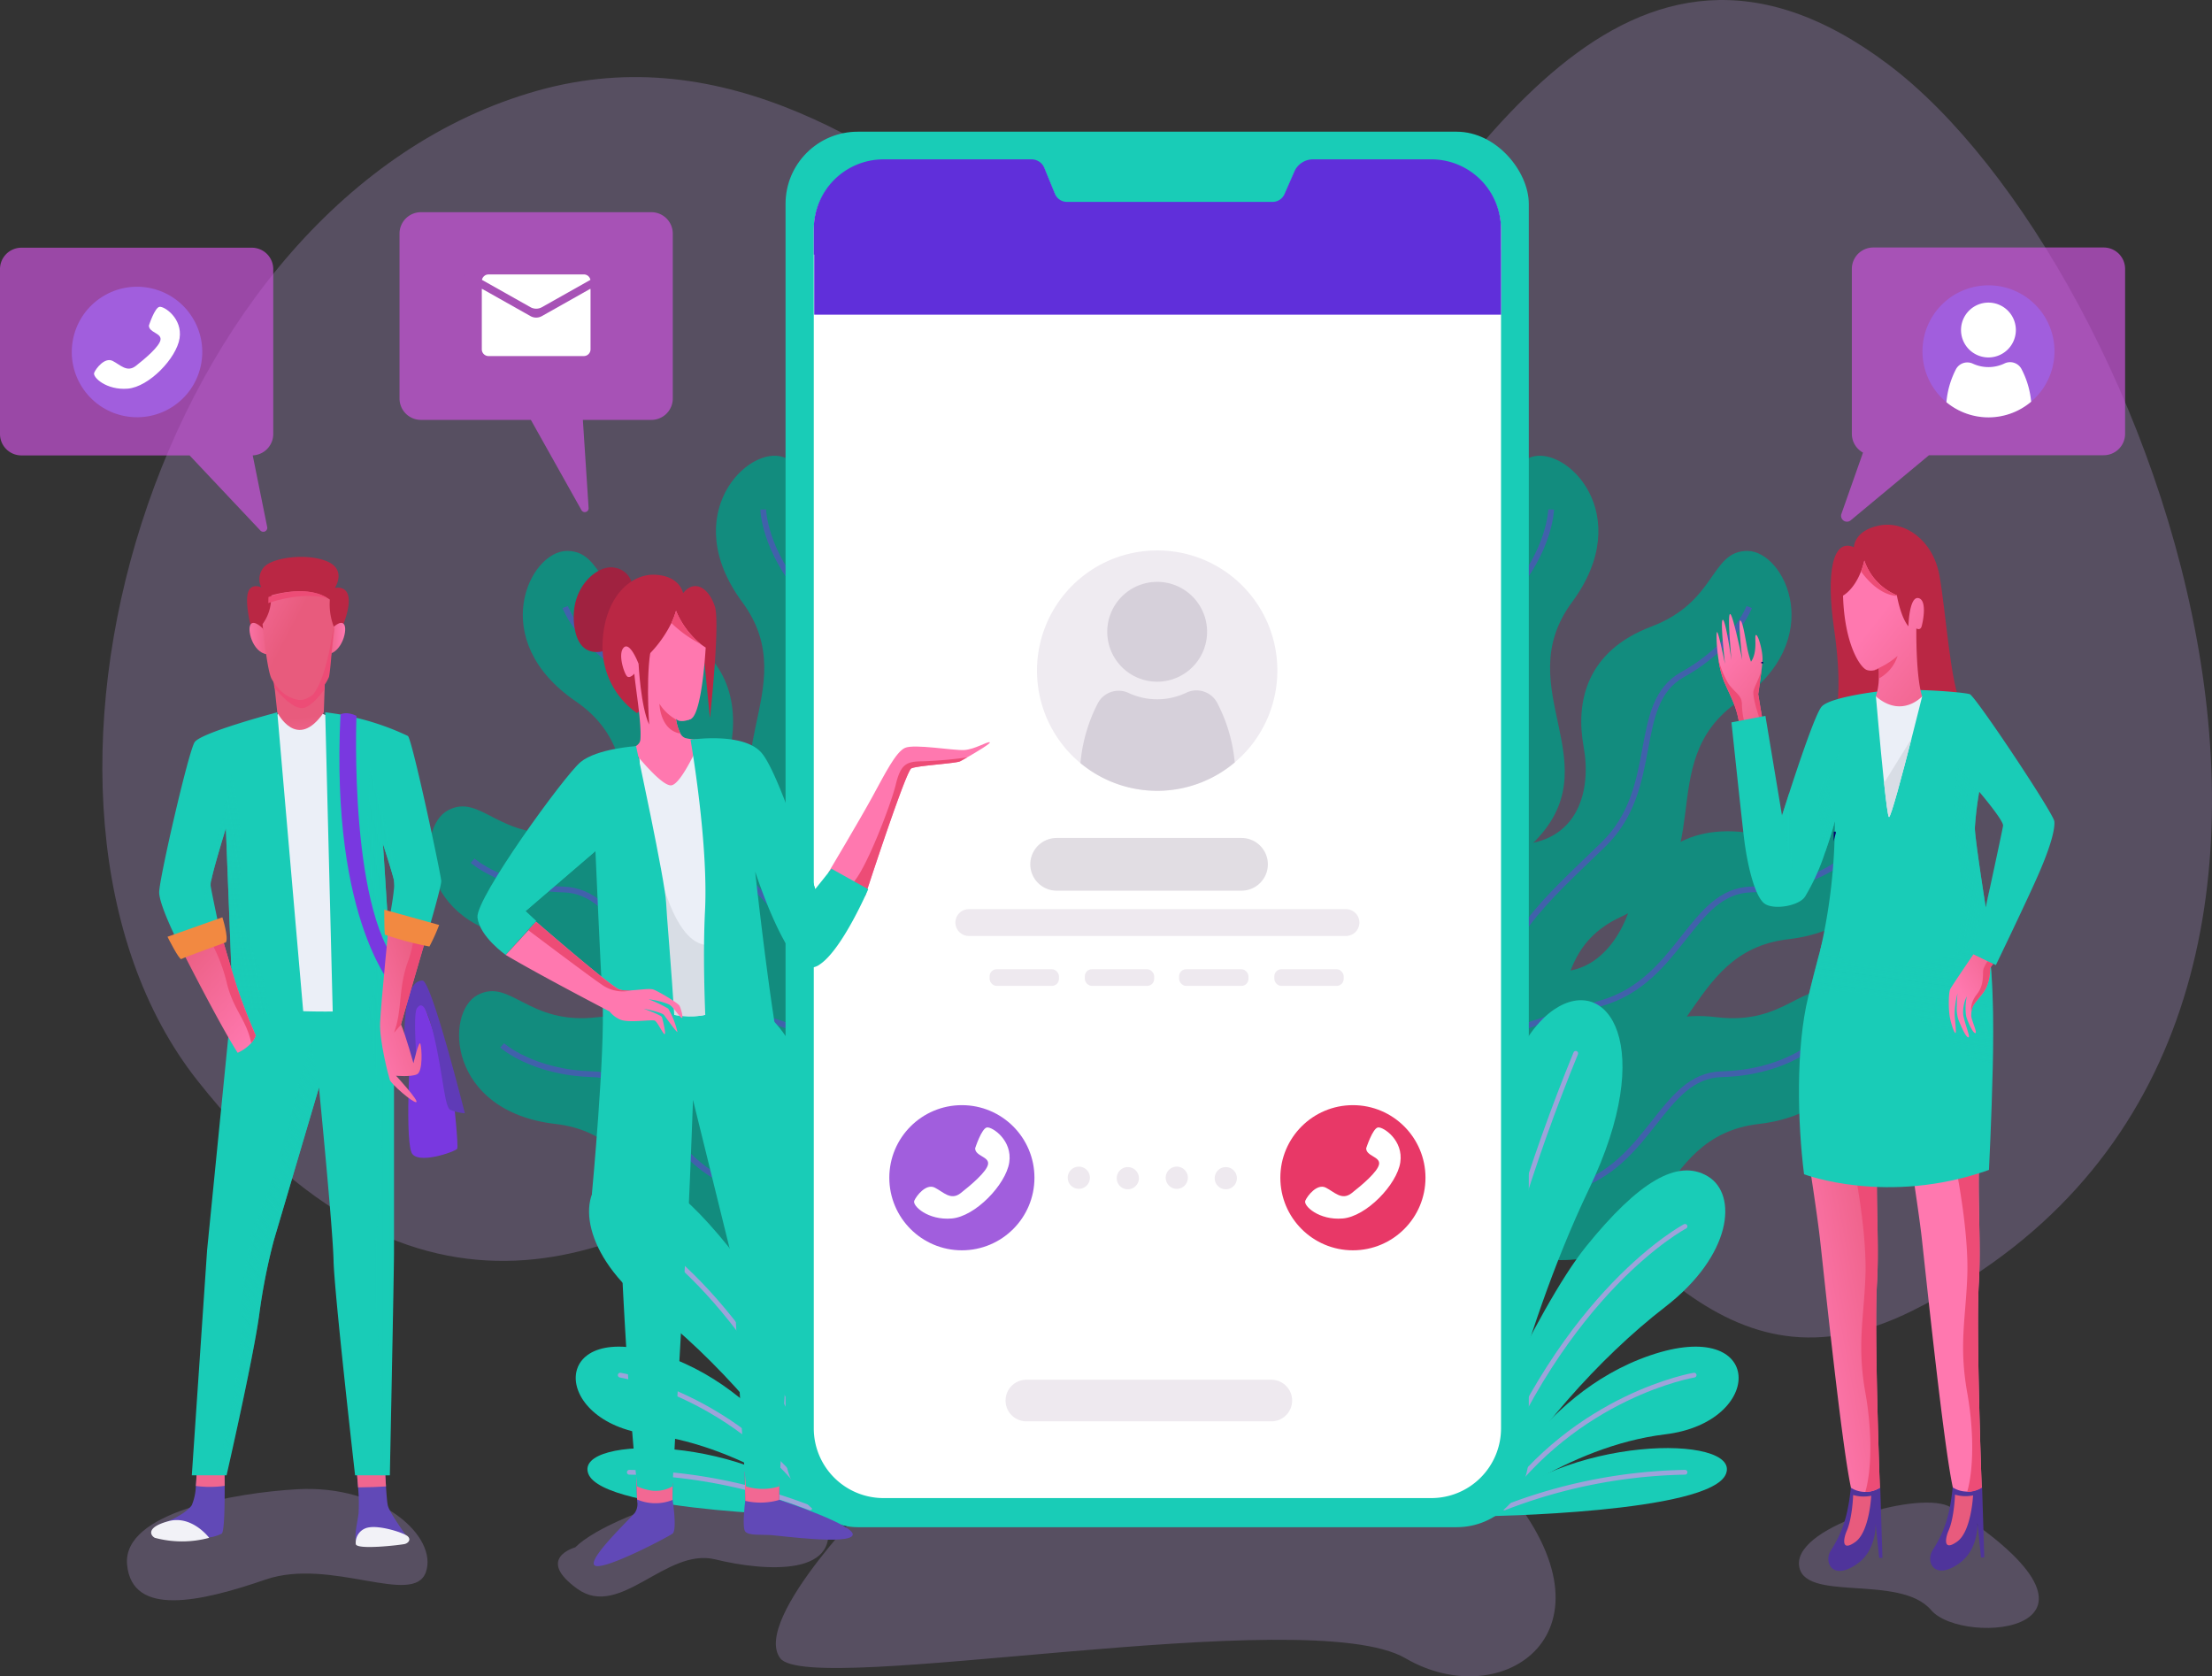 <svg xmlns="http://www.w3.org/2000/svg" xmlns:xlink="http://www.w3.org/1999/xlink" width="477.531" height="361.85" viewBox="0 0 477.531 361.85">
  <rect x="0" y="0" width="477.531" height="361.85" fill="#333333" stroke="none"/>
  <defs>
    <linearGradient id="linear-gradient" x1="0.938" y1="0.903" x2="0.348" y2="0.237" gradientUnits="objectBoundingBox">
      <stop offset="0" stop-color="#128C7E"/>
      <stop offset="1" stop-color="#128C7E"/>
    </linearGradient>
    <linearGradient id="linear-gradient-2" x1="-11.436" y1="11.632" x2="-12.245" y2="11.045" xlink:href="#linear-gradient"/>
    <linearGradient id="linear-gradient-3" x1="16.095" y1="-16.954" x2="15.727" y2="-17.883" xlink:href="#linear-gradient"/>
    <linearGradient id="linear-gradient-4" x1="0.626" y1="0.545" x2="0.198" y2="0.051" xlink:href="#linear-gradient"/>
    <linearGradient id="linear-gradient-5" x1="145.408" y1="0.5" x2="146.236" y2="0.5" gradientUnits="objectBoundingBox">
      <stop offset="0" stop-color="#19CCB7"/>
      <stop offset="1" stop-color="#19CCB7"/>
    </linearGradient>
    <linearGradient id="linear-gradient-6" x1="139.21" y1="0.557" x2="139.862" y2="0.272" xlink:href="#linear-gradient-5"/>
    <linearGradient id="linear-gradient-7" x1="133.232" y1="0.704" x2="133.916" y2="0.235" xlink:href="#linear-gradient-5"/>
    <linearGradient id="linear-gradient-8" x1="0.742" y1="0.576" x2="0.39" y2="0.198" xlink:href="#linear-gradient-5"/>
    <linearGradient id="linear-gradient-9" x1="83.331" y1="0.903" x2="82.741" y2="0.237" xlink:href="#linear-gradient"/>
    <linearGradient id="linear-gradient-10" x1="94.511" y1="-5.529" x2="93.701" y2="-6.116" xlink:href="#linear-gradient"/>
    <linearGradient id="linear-gradient-11" x1="64.964" y1="25.274" x2="64.597" y2="24.346" xlink:href="#linear-gradient"/>
    <linearGradient id="linear-gradient-12" x1="56.165" y1="0.545" x2="55.737" y2="0.051" xlink:href="#linear-gradient"/>
    <linearGradient id="linear-gradient-13" x1="10.923" y1="0.5" x2="11.751" y2="0.5" xlink:href="#linear-gradient-5"/>
    <linearGradient id="linear-gradient-14" x1="10.846" y1="0.557" x2="11.497" y2="0.272" xlink:href="#linear-gradient-5"/>
    <linearGradient id="linear-gradient-15" x1="10.286" y1="0.704" x2="10.97" y2="0.235" xlink:href="#linear-gradient-5"/>
    <linearGradient id="linear-gradient-16" x1="191.713" y1="0.576" x2="191.36" y2="0.198" xlink:href="#linear-gradient-5"/>
    <linearGradient id="linear-gradient-17" y1="0.5" x2="1" y2="0.5" gradientUnits="objectBoundingBox">
      <stop offset="0" stop-color="#19CCB7"/>
      <stop offset="1" stop-color="#19CCB7"/>
    </linearGradient>
    <linearGradient id="linear-gradient-18" x1="1.055" y1="1.439" x2="0.419" y2="0.194" gradientUnits="objectBoundingBox">
      <stop offset="0" stop-color="#e85b7d"/>
      <stop offset="1" stop-color="#ff78af"/>
    </linearGradient>
    <linearGradient id="linear-gradient-19" x1="0.013" y1="0.501" x2="1.022" y2="0.501" gradientUnits="objectBoundingBox">
      <stop offset="0" stop-color="#19CCB7"/>
      <stop offset="1" stop-color="#19CCB7"/>
    </linearGradient>
    <linearGradient id="linear-gradient-20" x1="770.983" y1="0.5" x2="771.983" y2="0.5" xlink:href="#linear-gradient-18"/>
    <linearGradient id="linear-gradient-21" x1="277.086" y1="0.083" x2="276.283" y2="0.813" xlink:href="#linear-gradient-18"/>
    <linearGradient id="linear-gradient-22" x1="778.524" y1="0.5" x2="779.524" y2="0.5" xlink:href="#linear-gradient-18"/>
    <linearGradient id="linear-gradient-23" x1="0.984" y1="0.074" x2="0.184" y2="0.801" xlink:href="#linear-gradient-18"/>
    <linearGradient id="linear-gradient-24" x1="0.792" y1="-0.039" x2="0.351" y2="0.9" gradientUnits="objectBoundingBox">
      <stop offset="0" stop-color="#19CCB7"/>
      <stop offset="1" stop-color="#19CCB7"/>
    </linearGradient>
    <linearGradient id="linear-gradient-25" x1="0.868" y1="-1.252" x2="0.389" y2="1.313" gradientUnits="objectBoundingBox">
      <stop offset="0" stop-color="#19CCB7"/>
      <stop offset="1" stop-color="#19CCB7" stop-opacity="0"/>
    </linearGradient>
    <linearGradient id="linear-gradient-26" x1="1.297" y1="-0.433" x2="0.418" y2="0.571" xlink:href="#linear-gradient-18"/>
    <linearGradient id="linear-gradient-27" x1="0.613" y1="1.498" x2="0.47" y2="-0.013" gradientUnits="objectBoundingBox">
      <stop offset="0" stop-color="#19CCB7"/>
      <stop offset="1" stop-color="#19CCB7"/>
    </linearGradient>
    <linearGradient id="linear-gradient-28" x1="1.315" y1="1.34" x2="-0.252" y2="-0.638" gradientUnits="objectBoundingBox">
      <stop offset="0" stop-color="#19CCB7"/>
      <stop offset="1" stop-color="#19CCB7" stop-opacity="0"/>
    </linearGradient>
    <linearGradient id="linear-gradient-29" x1="1.436" y1="1.317" x2="-0.74" y2="-0.309" xlink:href="#linear-gradient-28"/>
    <linearGradient id="linear-gradient-30" x1="0" y1="0.5" x2="1" y2="0.5" xlink:href="#linear-gradient-28"/>
    <linearGradient id="linear-gradient-31" x1="-0.972" y1="0.5" x2="2.42" y2="0.5" xlink:href="#linear-gradient-28"/>
    <linearGradient id="linear-gradient-32" x1="1.147" y1="1.393" x2="0.478" y2="0.33" xlink:href="#linear-gradient-18"/>
    <linearGradient id="linear-gradient-33" x1="0.663" y1="0.162" x2="0.511" y2="0.833" gradientUnits="objectBoundingBox">
      <stop offset="0" stop-color="#19CCB7"/>
      <stop offset="1" stop-color="#19CCB7"/>
    </linearGradient>
    <linearGradient id="linear-gradient-34" y1="0.5" x2="1" y2="0.5" gradientUnits="objectBoundingBox">
      <stop offset="0" stop-color="#19CCB7"/>
      <stop offset="1" stop-color="#19CCB7" stop-opacity="0"/>
    </linearGradient>
    <linearGradient id="linear-gradient-35" x1="0.697" y1="-0.124" x2="0.315" y2="1.186" xlink:href="#linear-gradient-34"/>
    <linearGradient id="linear-gradient-36" x1="0.529" y1="0.66" x2="0.566" y2="1.301" xlink:href="#linear-gradient-18"/>
    <linearGradient id="linear-gradient-37" x1="1.221" y1="0.532" x2="-0.41" y2="0.453" xlink:href="#linear-gradient-18"/>
    <linearGradient id="linear-gradient-38" x1="0" y1="0.5" x2="1" y2="0.5" xlink:href="#linear-gradient-18"/>
    <linearGradient id="linear-gradient-39" x1="-7.444" y1="9.653" x2="-8.389" y2="8.852" xlink:href="#linear-gradient-18"/>
    <linearGradient id="linear-gradient-40" x1="0.524" y1="0.952" x2="0.38" y2="0.022" xlink:href="#linear-gradient-27"/>
    <linearGradient id="linear-gradient-41" x1="0.008" y1="1.067" x2="0.889" y2="-0.348" xlink:href="#linear-gradient-27"/>
    <linearGradient id="linear-gradient-42" x1="-0.307" y1="1.098" x2="2.19" y2="-0.358" xlink:href="#linear-gradient-28"/>
    <linearGradient id="linear-gradient-43" x1="2.307" y1="1.009" x2="-5.203" y2="-0.725" xlink:href="#linear-gradient-28"/>
    <linearGradient id="linear-gradient-44" x1="0.152" y1="-0.099" x2="0.881" y2="0.954" xlink:href="#linear-gradient-18"/>
    <linearGradient id="linear-gradient-45" x1="0.781" y1="0.059" x2="0.117" y2="0.994" xlink:href="#linear-gradient-18"/>
    <linearGradient id="linear-gradient-46" x1="162.832" y1="-0.015" x2="162.762" y2="0.943" xlink:href="#linear-gradient-33"/>
    <linearGradient id="linear-gradient-47" x1="273.433" y1="0.099" x2="272.637" y2="1.542" xlink:href="#linear-gradient-34"/>
    <linearGradient id="linear-gradient-48" x1="452.024" y1="-0.075" x2="450.973" y2="1.28" xlink:href="#linear-gradient-34"/>
    <linearGradient id="linear-gradient-49" x1="180.475" y1="1.038" x2="179.938" y2="-0.105" xlink:href="#linear-gradient-18"/>
    <linearGradient id="linear-gradient-50" x1="1507.301" y1="0.5" x2="1508.301" y2="0.5" gradientUnits="objectBoundingBox">
      <stop offset="0" stop-color="#19CCB7"/>
      <stop offset="1" stop-color="#19CCB7" stop-opacity="0"/>
    </linearGradient>
    <linearGradient id="linear-gradient-51" x1="350.684" y1="1" x2="350.144" y2="0.279" xlink:href="#linear-gradient-18"/>
    <linearGradient id="linear-gradient-52" x1="0.292" y1="0.908" x2="0.532" y2="0.052" xlink:href="#linear-gradient-27"/>
    <linearGradient id="linear-gradient-53" x1="420.608" y1="1.012" x2="419.275" y2="0.013" xlink:href="#linear-gradient-28"/>
    <linearGradient id="linear-gradient-54" x1="0.692" y1="0.907" x2="0.3" y2="-0.057" xlink:href="#linear-gradient-27"/>
    <linearGradient id="linear-gradient-55" x1="309.626" y1="1.031" x2="311.291" y2="-0.252" xlink:href="#linear-gradient-28"/>
    <linearGradient id="linear-gradient-56" x1="169.257" y1="-0.183" x2="168.339" y2="0.855" xlink:href="#linear-gradient-18"/>
    <linearGradient id="linear-gradient-57" x1="5423.394" y1="1.4" x2="5423.197" y2="0.284" xlink:href="#linear-gradient-18"/>
    <linearGradient id="linear-gradient-58" x1="7188.75" y1="0.94" x2="7188.707" y2="0.365" xlink:href="#linear-gradient-18"/>
  </defs>
  <g id="OBJECTS" transform="translate(-31.469 -92.751)">
    <g id="Group_31" data-name="Group 31" transform="translate(31.469 92.751)">
      <g id="Group_1" data-name="Group 1" transform="translate(22.094)">
        <path id="Path_1" data-name="Path 1" d="M92.174,373.97c-13.231.759-37.766,4.909-36.7,16.28s15.813,8.058,29.881,3.221,31.959,5.921,34.619-1.6S110.463,372.921,92.174,373.97Z" transform="translate(-50.132 -52.506)" fill="#c9a8f4" opacity="0.24"/>
        <path id="Path_2" data-name="Path 2" d="M140.571,386.583s-8.73,2.359.472,8.967,19.113-8.967,29.731-6.372,28.551,4.011,23.6-9.673S148.83,378.324,140.571,386.583Z" transform="translate(-38.481 -52.576)" fill="#c9a8f4" opacity="0.24"/>
        <path id="Path_3" data-name="Path 3" d="M404,377.524c-6.032-3.886-33.27,3.776-32.8,12.271s21.708,1.887,28.551,9.91S445.769,404.423,404,377.524Z" transform="translate(-4.933 -52.136)" fill="#c9a8f4" opacity="0.24"/>
        <path id="Path_4" data-name="Path 4" d="M200.366,376.025s-27.8,27.609-21.431,36.1,113.968-12.269,134.969,0,47.428-5.663,21.944-36.337S200.366,376.025,200.366,376.025Z" transform="translate(-32.59 -54.178)" fill="#c9a8f4" opacity="0.24"/>
        <path id="Path_5" data-name="Path 5" d="M196.557,341c-28.319,20.391-75.516,47.948-125.229-15-46.891-59.374-9.705-190.315,73.386-213.674,81.225-22.834,139.669,96.141,169.734,56.8s65.1-105.239,121.915-62.455,121.2,211.215,5.208,269C359.557,416.524,359.373,223.761,196.557,341Z" transform="translate(-50.796 -92.751)" fill="#c9a8f4" opacity="0.24"/>
      </g>
      <g id="Group_15" data-name="Group 15" transform="translate(92.729 98.37)">
        <g id="Group_6" data-name="Group 6">
          <g id="Group_2" data-name="Group 2" transform="translate(20.134 20.554)">
            <path id="Path_6" data-name="Path 6" d="M210.056,260.194l-1.536,32.86s-6.149-32.282-19.216-32.86-15.949-11.721-14.22-21.137-.384-20.561-14.6-25.941-12.683-16.333-20.754-16.333S122.24,216,141.648,229.257s2.883,36.126,25.365,46.5.576,36.7,44.388,35.357Z" transform="translate(-130.2 -196.783)" fill="url(#linear-gradient)"/>
            <path id="Path_7" data-name="Path 7" d="M138.2,207.373s3.075,8.263,14.412,14.6,4.421,24.4,17.1,36.7,22.183,19.967,26.08,39.192" transform="translate(-129.055 -195.267)" fill="none" stroke="#6442ce" stroke-miterlimit="10" stroke-width="1.238" opacity="0.57"/>
          </g>
          <g id="Group_3" data-name="Group 3" transform="translate(61.827)">
            <path id="Path_8" data-name="Path 8" d="M226.8,262.112l-12.252,30.529s4.8-32.511-7.348-37.35-11.21-16.313-6.482-24.637,6.395-19.544-5.266-29.3-6.609-19.595-14.231-22.247-22.831,12.4-8.859,31.3-9.152,35.066,8.671,52.255-11.519,34.852,30.3,47.982Z" transform="translate(-166.672 -178.803)" fill="url(#linear-gradient-2)"/>
            <path id="Path_9" data-name="Path 9" d="M175.6,188.96s.188,8.814,8.81,18.529-3.847,24.5,4.089,40.284,14.386,26.148,11.748,45.585" transform="translate(-165.394 -177.349)" fill="none" stroke="#6442ce" stroke-miterlimit="10" stroke-width="1.238" opacity="0.57"/>
          </g>
          <g id="Group_4" data-name="Group 4" transform="translate(0 75.701)">
            <path id="Path_10" data-name="Path 10" d="M208.362,269.215,222.3,299.01s-20.475-25.7-32.308-20.131-19.572-2.946-22.426-12.084-9.915-18.016-25-16.156-18.83-8.547-25.972-4.79S110.068,271,133.417,273.693s19.374,30.628,44.1,29.341,17.6,32.212,55.747,10.619Z" transform="translate(-112.587 -245.025)" fill="url(#linear-gradient-3)"/>
            <path id="Path_11" data-name="Path 11" d="M120.726,255.274s6.569,5.88,19.555,6.213S155.556,281.026,172.507,286s28.928,7.339,41.329,22.538" transform="translate(-111.422 -243.557)" fill="none" stroke="#6442ce" stroke-miterlimit="10" stroke-width="1.238" opacity="0.57"/>
          </g>
          <g id="Group_5" data-name="Group 5" transform="translate(6.371 115.578)">
            <path id="Path_12" data-name="Path 12" d="M213.935,304.1l13.942,29.795S207.4,308.188,195.57,313.763,176,310.817,173.143,301.679s-9.914-18.016-25-16.156-18.83-8.548-25.972-4.79-6.526,25.148,16.824,27.844,19.374,30.627,44.1,29.341,17.6,32.21,55.747,10.619Z" transform="translate(-118.16 -279.908)" fill="url(#linear-gradient-4)"/>
            <path id="Path_13" data-name="Path 13" d="M126.3,290.158s6.57,5.88,19.555,6.213,15.276,19.539,32.226,24.516,28.928,7.339,41.329,22.537" transform="translate(-116.995 -278.441)" fill="none" stroke="#6442ce" stroke-miterlimit="10" stroke-width="1.238" opacity="0.57"/>
          </g>
        </g>
        <g id="Group_8" data-name="Group 8" transform="translate(31.559 117.533)">
          <path id="Path_14" data-name="Path 14" d="M195.025,380.912s-49.146-.655-52.423-9.174S177.988,363.219,195.025,380.912Z" transform="translate(-139.877 -269.513)" fill="url(#linear-gradient-5)"/>
          <path id="Path_15" data-name="Path 15" d="M195.342,383.653S184.2,357.442,159.3,348.922s-24.9,14.417-3.276,17.039S195.342,383.653,195.342,383.653Z" transform="translate(-140.194 -272.254)" fill="url(#linear-gradient-6)"/>
          <path id="Path_16" data-name="Path 16" d="M200.224,381.865S183.841,343.858,172.7,330.1s-19.659-19-26.211-15.072-5.242,17.039,9.174,28.178,28.834,27.522,39.317,45.215Z" transform="translate(-139.833 -277.018)" fill="url(#linear-gradient-7)"/>
          <path id="Path_17" data-name="Path 17" d="M192.2,393.017S185,355.01,169.3,322.269c-14.727-30.723-4.068-46.518,7.585-38.644C190.818,293.04,198.993,333.94,197,387.562Z" transform="translate(-137.055 -281.618)" fill="url(#linear-gradient-8)"/>
          <g id="Group_7" data-name="Group 7" transform="translate(9.605 11.466)" opacity="0.63">
            <path id="Path_18" data-name="Path 18" d="M150.316,370.756a113.3,113.3,0,0,1,38.99,7.688" transform="translate(-148.35 -280.326)" fill="none" stroke="#ea8bef" stroke-linecap="round" stroke-miterlimit="10" stroke-width="1.032"/>
            <path id="Path_19" data-name="Path 19" d="M148.6,352.413s25.325,4.234,42.479,28.656" transform="translate(-148.596 -282.951)" fill="none" stroke="#ea8bef" stroke-linecap="round" stroke-miterlimit="10" stroke-width="1.032"/>
            <path id="Path_20" data-name="Path 20" d="M150.316,324.324s26.212,13.761,43.25,58.321" transform="translate(-148.35 -286.972)" fill="none" stroke="#ea8bef" stroke-linecap="round" stroke-miterlimit="10" stroke-width="1.032"/>
            <path id="Path_21" data-name="Path 21" d="M170.953,291.649c9.508,23.276,17.412,48.448,23.918,80.274l-.328.328" transform="translate(-145.396 -291.649)" fill="none" stroke="#ea8bef" stroke-linecap="round" stroke-miterlimit="10" stroke-width="1.032"/>
          </g>
        </g>
        <g id="Group_13" data-name="Group 13" transform="translate(187.116)">
          <g id="Group_9" data-name="Group 9" transform="translate(25.715 20.554)">
            <path id="Path_22" data-name="Path 22" d="M300.111,260.194l1.538,32.86s6.149-32.282,19.216-32.86,15.949-11.721,14.22-21.137.384-20.561,14.6-25.941,12.683-16.333,20.754-16.333S387.928,216,368.52,229.257s-2.883,36.126-25.365,46.5-.576,36.7-44.388,35.357Z" transform="translate(-298.767 -196.783)" fill="url(#linear-gradient-9)"/>
            <path id="Path_23" data-name="Path 23" d="M369.015,207.373s-3.075,8.263-14.412,14.6-4.421,24.4-17.1,36.7-22.183,19.967-26.08,39.192" transform="translate(-296.956 -195.267)" fill="none" stroke="#6442ce" stroke-miterlimit="10" stroke-width="1.238" opacity="0.57"/>
          </g>
          <g id="Group_10" data-name="Group 10" transform="translate(5.094)">
            <path id="Path_24" data-name="Path 24" d="M280.728,262.112l12.252,30.529s-4.8-32.511,7.348-37.35,11.21-16.313,6.482-24.637-6.395-19.544,5.266-29.3,6.609-19.595,14.231-22.247,22.831,12.4,8.859,31.3,9.152,35.066-8.671,52.255,11.519,34.852-30.3,47.982Z" transform="translate(-280.728 -178.803)" fill="url(#linear-gradient-10)"/>
            <path id="Path_25" data-name="Path 25" d="M327.559,188.96s-.187,8.814-8.81,18.529,3.847,24.5-4.089,40.284-14.387,26.148-11.748,45.585" transform="translate(-277.638 -177.349)" fill="none" stroke="#6442ce" stroke-miterlimit="10" stroke-width="1.238" opacity="0.57"/>
          </g>
          <g id="Group_11" data-name="Group 11" transform="translate(6.372 75.701)">
            <path id="Path_26" data-name="Path 26" d="M306.749,269.215,292.808,299.01s20.475-25.7,32.308-20.131,19.572-2.946,22.426-12.084,9.914-18.016,25-16.156,18.83-8.547,25.972-4.79,6.526,25.148-16.824,27.844-19.374,30.628-44.1,29.341-17.6,32.212-55.747,10.619Z" transform="translate(-281.846 -245.025)" fill="url(#linear-gradient-11)"/>
            <path id="Path_27" data-name="Path 27" d="M390.933,255.274s-6.568,5.88-19.555,6.213S356.1,281.026,339.152,286s-28.928,7.339-41.329,22.538" transform="translate(-279.559 -243.557)" fill="none" stroke="#6442ce" stroke-miterlimit="10" stroke-width="1.238" opacity="0.57"/>
          </g>
          <g id="Group_12" data-name="Group 12" transform="translate(0 115.578)">
            <path id="Path_28" data-name="Path 28" d="M301.177,304.1l-13.942,29.795s20.475-25.706,32.306-20.131,19.573-2.946,22.427-12.084,9.914-18.016,25-16.156,18.83-8.548,25.972-4.79,6.526,25.148-16.824,27.844-19.374,30.627-44.1,29.341-17.6,32.21-55.748,10.619Z" transform="translate(-276.272 -279.908)" fill="url(#linear-gradient-12)"/>
            <path id="Path_29" data-name="Path 29" d="M385.36,290.158s-6.57,5.88-19.555,6.213-15.276,19.539-32.226,24.516-28.928,7.339-41.329,22.537" transform="translate(-273.985 -278.441)" fill="none" stroke="#6442ce" stroke-miterlimit="10" stroke-width="1.238" opacity="0.57"/>
          </g>
        </g>
        <path id="Path_30" data-name="Path 30" d="M311.564,380.912s49.146-.655,52.423-9.174S328.6,363.219,311.564,380.912Z" transform="translate(-84.104 -151.98)" fill="url(#linear-gradient-13)"/>
        <path id="Path_31" data-name="Path 31" d="M311.564,383.653s11.14-26.211,36.041-34.731,24.9,14.417,3.276,17.039S311.564,383.653,311.564,383.653Z" transform="translate(-84.104 -154.721)" fill="url(#linear-gradient-14)"/>
        <path id="Path_32" data-name="Path 32" d="M306.978,381.865S323.36,343.858,334.5,330.1s19.659-19,26.211-15.072,5.242,17.039-9.174,28.178S322.7,370.725,312.22,388.417Z" transform="translate(-84.761 -159.485)" fill="url(#linear-gradient-15)"/>
        <path id="Path_33" data-name="Path 33" d="M312.2,393.017s7.208-38.007,22.9-70.748c14.727-30.723,4.068-46.518-7.585-38.644-13.933,9.415-22.107,50.314-20.113,103.937Z" transform="translate(-84.742 -164.085)" fill="url(#linear-gradient-16)"/>
        <g id="Group_14" data-name="Group 14" transform="translate(223.527 128.999)" opacity="0.63">
          <path id="Path_34" data-name="Path 34" d="M354.566,370.756a113.3,113.3,0,0,0-38.99,7.688" transform="translate(-307.057 -280.326)" fill="none" stroke="#ea8bef" stroke-linecap="round" stroke-miterlimit="10" stroke-width="1.032"/>
          <path id="Path_35" data-name="Path 35" d="M356.723,352.413s-25.325,4.234-42.479,28.656" transform="translate(-307.248 -282.951)" fill="none" stroke="#ea8bef" stroke-linecap="round" stroke-miterlimit="10" stroke-width="1.032"/>
          <path id="Path_36" data-name="Path 36" d="M355.1,324.324s-26.212,13.761-43.25,58.321" transform="translate(-307.591 -286.972)" fill="none" stroke="#ea8bef" stroke-linecap="round" stroke-miterlimit="10" stroke-width="1.032"/>
          <path id="Path_37" data-name="Path 37" d="M332.042,291.649c-9.508,23.276-17.412,48.448-23.918,80.274l.328.328" transform="translate(-308.124 -291.649)" fill="none" stroke="#ea8bef" stroke-linecap="round" stroke-miterlimit="10" stroke-width="1.032"/>
        </g>
      </g>
      <g id="Group_22" data-name="Group 22" transform="translate(169.586 28.428)">
        <rect id="Rectangle_2" data-name="Rectangle 2" width="160.453" height="301.229" rx="15.577" fill="url(#linear-gradient-17)"/>
        <path id="Path_38" data-name="Path 38" d="M333.514,138.024v258.76a15.051,15.051,0,0,1-15.007,15.007H200.158a15.051,15.051,0,0,1-15.007-15.007V138.024a15.052,15.052,0,0,1,15.007-15.007h32a3.008,3.008,0,0,1,2.784,1.87l2.285,5.581A2.781,2.781,0,0,0,239.8,132.2h44.412a2.778,2.778,0,0,0,2.546-1.662l2.146-4.885a4.407,4.407,0,0,1,4.033-2.633h25.573A15.052,15.052,0,0,1,333.514,138.024Z" transform="translate(-179.056 -116.847)" fill="#fff"/>
        <path id="Union_1" data-name="Union 1" d="M-322.963-5047.652v-12.97h-.092v-5.547a15.053,15.053,0,0,1,15.007-15.009h32a3.008,3.008,0,0,1,2.783,1.871l2.285,5.582A2.782,2.782,0,0,0-268.41-5072H-224a2.78,2.78,0,0,0,2.545-1.663l2.146-4.886a4.41,4.41,0,0,1,4.032-2.633H-189.7a15.053,15.053,0,0,1,15.008,15.009v4.547h.008v13.97Z" transform="translate(329.15 5087.149)" fill="#602fda" stroke="rgba(0,0,0,0)" stroke-miterlimit="10" stroke-width="1"/>
        <g id="Group_16" data-name="Group 16" transform="translate(54.283 90.388)">
          <path id="Path_40" data-name="Path 40" d="M279.192,222.633a25.944,25.944,0,1,1-25.944-25.944A25.885,25.885,0,0,1,279.192,222.633Z" transform="translate(-227.305 -196.689)" fill="#e3dce5" opacity="0.57"/>
          <path id="Path_41" data-name="Path 41" d="M268.821,238.665a25.943,25.943,0,0,1-33.311.151,34.744,34.744,0,0,1,3.764-12.948,5.084,5.084,0,0,1,6.646-2.191,14.6,14.6,0,0,0,12.437-.061,5.073,5.073,0,0,1,6.66,2.154A34.6,34.6,0,0,1,268.821,238.665Z" transform="translate(-226.13 -192.906)" fill="#cac2ce" opacity="0.65"/>
          <path id="Path_42" data-name="Path 42" d="M262.126,213.4a10.776,10.776,0,1,1-10.776-10.778A10.777,10.777,0,0,1,262.126,213.4Z" transform="translate(-225.406 -195.839)" fill="#cac2ce" opacity="0.65"/>
        </g>
        <g id="Group_20" data-name="Group 20" transform="translate(22.401 210.128)">
          <g id="Group_17" data-name="Group 17" transform="translate(84.417)">
            <circle id="Ellipse_1" data-name="Ellipse 1" cx="15.666" cy="15.666" r="15.666" fill="#e83867"/>
            <path id="Path_43" data-name="Path 43" d="M291.122,310.145s1.4-4.342,2.558-4.5,5.543,2.792,4.807,7.56-7.326,11.668-12.444,12.094-8.528-2.752-8.064-3.838,2.56-3.76,4.419-2.83,3.451,2.869,5.583,1.2,5.7-4.653,5.931-6.28S291.122,311.85,291.122,310.145Z" transform="translate(-272.593 -300.833)" fill="#fff"/>
          </g>
          <g id="Group_18" data-name="Group 18" transform="translate(0 0)">
            <circle id="Ellipse_2" data-name="Ellipse 2" cx="15.666" cy="15.666" r="15.666" fill="#a15edd"/>
            <path id="Path_44" data-name="Path 44" d="M217.275,310.145s1.4-4.342,2.558-4.5,5.544,2.792,4.807,7.56S217.314,324.875,212.2,325.3s-8.529-2.752-8.064-3.838,2.558-3.76,4.419-2.83,3.45,2.869,5.582,1.2,5.7-4.653,5.932-6.28S217.275,311.85,217.275,310.145Z" transform="translate(-198.747 -300.833)" fill="#fff"/>
          </g>
          <g id="Group_19" data-name="Group 19" transform="translate(38.516 13.271)">
            <path id="Path_45" data-name="Path 45" d="M237.9,315.44a2.395,2.395,0,1,1-2.395-2.395A2.395,2.395,0,0,1,237.9,315.44Z" transform="translate(-233.109 -313.045)" fill="#e3dce5" opacity="0.61"/>
            <path id="Path_46" data-name="Path 46" d="M247.152,315.527a2.395,2.395,0,1,1-2.395-2.395A2.395,2.395,0,0,1,247.152,315.527Z" transform="translate(-231.784 -313.033)" fill="#e3dce5" opacity="0.61"/>
            <path id="Path_47" data-name="Path 47" d="M256.4,315.44a2.395,2.395,0,1,1-2.395-2.395A2.395,2.395,0,0,1,256.4,315.44Z" transform="translate(-230.46 -313.045)" fill="#e3dce5" opacity="0.61"/>
            <path id="Path_48" data-name="Path 48" d="M265.657,315.527a2.395,2.395,0,1,1-2.395-2.395A2.395,2.395,0,0,1,265.657,315.527Z" transform="translate(-229.136 -313.033)" fill="#e3dce5" opacity="0.61"/>
          </g>
        </g>
        <g id="Group_21" data-name="Group 21" transform="translate(36.67 152.454)">
          <path id="Path_49" data-name="Path 49" d="M271.64,262.357H231.727a5.688,5.688,0,0,1-5.688-5.687h0a5.688,5.688,0,0,1,5.688-5.687H271.64a5.688,5.688,0,0,1,5.688,5.687h0A5.688,5.688,0,0,1,271.64,262.357Z" transform="translate(-209.874 -250.983)" fill="#cac2ce" opacity="0.57"/>
          <rect id="Rectangle_3" data-name="Rectangle 3" width="14.967" height="3.592" rx="1.51" transform="translate(7.384 28.338)" fill="#e3dce5" opacity="0.61"/>
          <rect id="Rectangle_4" data-name="Rectangle 4" width="14.968" height="3.592" rx="1.51" transform="translate(27.94 28.338)" fill="#e3dce5" opacity="0.61"/>
          <rect id="Rectangle_5" data-name="Rectangle 5" width="14.967" height="3.592" rx="1.51" transform="translate(48.296 28.338)" fill="#e3dce5" opacity="0.61"/>
          <rect id="Rectangle_6" data-name="Rectangle 6" width="14.968" height="3.592" rx="1.51" transform="translate(68.851 28.338)" fill="#e3dce5" opacity="0.61"/>
          <path id="Path_50" data-name="Path 50" d="M296.216,270.213H214.792a2.9,2.9,0,0,1-2.894-2.894h0a2.894,2.894,0,0,1,2.894-2.893h81.424a2.893,2.893,0,0,1,2.893,2.893h0A2.894,2.894,0,0,1,296.216,270.213Z" transform="translate(-211.898 -249.059)" fill="#e3dce5" opacity="0.61"/>
        </g>
        <path id="Path_51" data-name="Path 51" d="M278.745,362.266H225.859a4.49,4.49,0,0,1-4.49-4.49h0a4.491,4.491,0,0,1,4.49-4.49h52.885a4.49,4.49,0,0,1,4.49,4.49h0A4.489,4.489,0,0,1,278.745,362.266Z" transform="translate(-173.872 -83.885)" fill="#e3dce5" opacity="0.61"/>
      </g>
      <g id="Group_23" data-name="Group 23" transform="translate(360.926 113.265)">
        <path id="Path_52" data-name="Path 52" d="M364.628,226l.935,5.614H365.1l-3.363.7-1.159.241c-.623-3.9-1.606-5.364-3.274-9.2a21.088,21.088,0,0,1-1.271-5.012c-.436-2.917-.482-5.652-.289-5.748.312-.157,1.716,6.861,1.716,6.861s-1.092-9.512-.468-9.512c.6,0,1.794,8.194,1.868,8.707-.05-.544-.913-9.8-.309-9.954s2.588,9.668,2.65,9.972c-.032-.288-.942-8.474-.466-8.569.505-.1,1.035,3.42,1.559,6.082a21.476,21.476,0,0,0,.78,2.808c1.559-2.183.623-5.771,1.092-5.771s1.4,3.275,1.4,5.146c0,.177-.011.414-.032.69l0,0c-.006.088-.014.178-.022.273v0c-.032.362-.078.782-.129,1.228C365.1,222.9,364.628,226,364.628,226Z" transform="translate(-345.993 -189.419)" fill="url(#linear-gradient-18)"/>
        <path id="Path_53" data-name="Path 53" d="M361.07,227.057a16,16,0,0,0,.613,4.048l-1.159.241c-.623-3.9-1.606-5.364-3.274-9.2a21.088,21.088,0,0,1-1.271-5.012,18.661,18.661,0,0,0,2.284,5.558C359.821,224.718,361.07,225.03,361.07,227.057Z" transform="translate(-345.944 -188.211)" fill="#ed4c76"/>
        <path id="Path_54" data-name="Path 54" d="M364.292,217.76c-.006.088-.014.178-.022.273A1.2,1.2,0,0,1,364.292,217.76Z" transform="translate(-344.757 -188.121)" stroke="#04006a" stroke-miterlimit="10" stroke-width="0.413" fill="url(#linear-gradient-19)"/>
        <path id="Path_55" data-name="Path 55" d="M364.8,230.131h-.468l-3.363.7,3.285-.773s-1.716-4.834-1.4-6.238c.256-1.15,1.381-2.888,1.764-4.741-.273,2.342-.75,5.443-.75,5.443Z" transform="translate(-345.229 -187.933)" fill="#ed4c76"/>
        <path id="Path_56" data-name="Path 56" d="M407.193,373.774l.468,15.126h-.705l-.78-7.485s.367,5.686-3.9,8.734c-5.457,3.9-7.32-.385-5.769-2.808,2.494-3.9,3.743-7.485,4.366-13.879A5.171,5.171,0,0,1,407.193,373.774Z" transform="translate(-340.217 -165.97)" fill="#4f349b"/>
        <path id="Path_57" data-name="Path 57" d="M400.913,374.98a7.907,7.907,0,0,0,3.9.157s-.365,7.789-3.431,9.98c-3.275,2.339-2.438-1.064-1.871-2.339C400.757,379.971,400.913,374.98,400.913,374.98Z" transform="translate(-339.788 -165.616)" fill="url(#linear-gradient-20)"/>
        <path id="Path_58" data-name="Path 58" d="M391.531,307.354s2.5,15.594,3.275,22.455,4.678,44.6,6.7,53.8a5.362,5.362,0,0,0,1.708.732,5.909,5.909,0,0,0,4.53-.732s-1.247-33.683-.624-44.13-.78-24.171.624-32.123c1.07-6.06-8.907-2.885-13.717-1.029C392.529,306.9,391.531,307.354,391.531,307.354Z" transform="translate(-340.854 -175.803)" fill="url(#linear-gradient-21)"/>
        <path id="Path_59" data-name="Path 59" d="M387.959,373.842l.468,15.126h-.705l-.78-7.484s.367,5.685-3.9,8.732c-5.457,3.9-7.32-.385-5.769-2.808,2.494-3.9,3.743-7.484,4.366-13.878A5.17,5.17,0,0,1,387.959,373.842Z" transform="translate(-342.97 -165.96)" fill="#4f349b"/>
        <path id="Path_60" data-name="Path 60" d="M381.68,375.049a7.914,7.914,0,0,0,3.9.155s-.365,7.789-3.431,9.98c-3.275,2.339-2.438-1.064-1.871-2.339C381.523,380.039,381.68,375.049,381.68,375.049Z" transform="translate(-342.542 -165.606)" fill="url(#linear-gradient-22)"/>
        <path id="Path_61" data-name="Path 61" d="M387.929,313.811c-.274,7.785.44,17.722-.039,25.734-.624,10.448.624,44.13.624,44.13a6.106,6.106,0,0,1-3.141.9,5.787,5.787,0,0,1-1.389-.17,5.362,5.362,0,0,1-1.708-.732c-2.027-9.2-5.926-46.937-6.706-53.8s-3.274-22.455-3.274-22.455,1-.45,2.5-1.029c4.809-1.855,14.785-5.031,13.717,1.029A46.956,46.956,0,0,0,387.929,313.811Z" transform="translate(-343.608 -175.793)" fill="url(#linear-gradient-23)"/>
        <path id="Path_62" data-name="Path 62" d="M384.006,383.334c1.429-4.95,1.46-13.322.025-21.329-1.871-10.448-.312-16.218,0-25.419s-2.183-21.831-2.183-21.831l4.714-2.188c-.274,7.785.44,17.722-.039,25.734-.624,10.448.624,44.13.624,44.13A6.106,6.106,0,0,1,384.006,383.334Z" transform="translate(-342.24 -174.55)" fill="#ed4c76"/>
        <path id="Path_63" data-name="Path 63" d="M403.24,383.334c1.429-4.95,1.46-13.322.025-21.329-1.871-10.448-.312-16.218,0-25.419s-2.183-21.831-2.183-21.831l4.714-2.188c-.274,7.785.44,17.722-.039,25.734-.624,10.448.624,44.13.624,44.13A6.106,6.106,0,0,1,403.24,383.334Z" transform="translate(-339.487 -174.55)" fill="#ed4c76"/>
        <path id="Path_64" data-name="Path 64" d="M347.2,247.913" transform="translate(-347.2 -183.805)" fill="#ced5e0" stroke="#04006a" stroke-miterlimit="10" stroke-width="0.413"/>
        <path id="Path_65" data-name="Path 65" d="M378.538,231.068s1.1-4.942-.624-16.841c-1.715-11.852-.39-19.571,4.289-17.544,0,0,0-3.586,5.457-4.678s11.618,3.041,13.02,10.838,2.339,23.546,4.834,28.224S378.538,231.068,378.538,231.068Z" transform="translate(-342.906 -191.833)" fill="#ba2744"/>
        <path id="Path_66" data-name="Path 66" d="M413.028,298.235c-.248,10.734-.806,21.745-.806,21.745-21.988,7.8-39.921.936-39.921.936-1.4-11.071-1.826-27.19.913-38.347,1.707-6.958,3.064-11.788,3.064-11.788l35.4-1.247C413.143,275.713,413.271,287.7,413.028,298.235Z" transform="translate(-343.765 -180.71)" fill="url(#linear-gradient-24)"/>
        <path id="Path_67" data-name="Path 67" d="M412.775,298.235a73.073,73.073,0,0,1-14.452-9.832c-10.879-9.129-21.557-7.027-25.362-5.833,1.707-6.958,3.064-11.788,3.064-11.788l35.4-1.247C412.891,275.713,413.019,287.7,412.775,298.235Z" transform="translate(-343.512 -180.71)" fill="url(#linear-gradient-25)"/>
        <path id="Path_68" data-name="Path 68" d="M408.4,275.907a9.682,9.682,0,0,1-.624,3.743c-.487,1.463-1.824,2.7-2.806,4.055a3.439,3.439,0,0,0-.582,1.642,7.421,7.421,0,0,0-.042.853c0,.949,1.56,4.055.78,3.743-.522-.209-1.487-2.31-1.87-3.586a11.334,11.334,0,0,1,.154-4.362,7.557,7.557,0,0,0-.778,4.206c.624,2.651,1.559,4.679,1.092,4.679s-1.3-1.685-2.183-3.9a8.2,8.2,0,0,1-.312-2.962,21.358,21.358,0,0,1,.157-2.651,19.058,19.058,0,0,0-.624,4.366c0,1.092.468,4.367.155,4.21-.4-.2-1.092-2.651-1.247-3.743-.287-2.013-.2-5.148.155-5.769.624-1.092,4.991-7.485,4.991-7.485l3.059,1.475,1.2.58Z" transform="translate(-339.714 -180.222)" fill="url(#linear-gradient-26)"/>
        <path id="Path_69" data-name="Path 69" d="M407.8,275.722a9.682,9.682,0,0,1-.624,3.743c-.487,1.463-1.824,2.7-2.806,4.055a3.439,3.439,0,0,0-.582,1.642s-.51-1.642,1.206-3.825,1.092-4.522,1.4-5.457a8.877,8.877,0,0,1,.877-1.645l1.2.58Z" transform="translate(-339.11 -180.037)" fill="#ed4c76"/>
        <path id="Path_70" data-name="Path 70" d="M428.158,251.4c-.157-1.716-17-26.978-18.245-27.446s-13.723-1.4-16.53-.623l-3.466.053s-10.1,1.195-11.972,3.221c-1.3,1.409-4.938,12.243-7.036,18.714-.76,2.351-1.319,4.128-1.487,4.664-.034.111-.053.168-.053.168l-.685-4.108-2.9-17.41-7.329,1.4s1.871,17.777,2.651,24.483,2.494,13.255,4.522,14.659,7.484.468,8.732-1.56a46.03,46.03,0,0,0,4.275-9.428c.81-2.316,1.511-4.475,1.927-6.031q.108-.41.191-.758s.018.806,0,2.234c0,.121,0,.246-.007.375a123.124,123.124,0,0,1-3.109,25.148,39.536,39.536,0,0,0,31.017.03q.9-.393,1.805-.847c.08-.039.158-.078.238-.119l-.778,1.4v0l5.613,2.808s6.862-14.191,9.357-19.96S428.314,253.112,428.158,251.4Zm-11.071.935c-.1.719-1.691,8.121-2.765,13.1-.337,1.559-.622,2.882-.8,3.684-.115.53-.181.837-.181.837s-.007-.042-.021-.123C413.1,268.4,411,255.014,411,252.8a70.134,70.134,0,0,1,.936-7.8s.038.043.106.126C412.8,246.019,417.23,251.333,417.087,252.332Z" transform="translate(-345.589 -187.367)" fill="url(#linear-gradient-27)"/>
        <path id="Path_71" data-name="Path 71" d="M377.306,243.677c.209,1.461.638,4.793.9,6.839-.416,1.556-1.117,3.715-1.927,6.031-.663-4.134-1.85-12.266-1.157-13.65.935-1.871,4.366-8.422,4.366-8.422S376.994,241.494,377.306,243.677Z" transform="translate(-343.233 -185.729)" fill="url(#linear-gradient-28)"/>
        <path id="Path_72" data-name="Path 72" d="M377.959,249.8c.018.152.03.234.03.234l-.037.141C377.954,250.045,377.958,249.92,377.959,249.8Z" transform="translate(-342.798 -183.535)" fill="none" stroke="#04006a" stroke-miterlimit="10" stroke-width="0.413"/>
        <path id="Path_73" data-name="Path 73" d="M399.1,247.845" transform="translate(-339.77 -183.815)" fill="none" stroke="#04006a" stroke-miterlimit="10" stroke-width="0.413"/>
        <path id="Path_74" data-name="Path 74" d="M405,250.81c0,2.214,2.1,15.6,2.319,17.031a85.84,85.84,0,0,1-2.868,8.506c-.6.3-2.9,1.179-3.5,1.441.34-4.515,2.339-9.2.78-18.4-2.7-15.924-.312-22.455-.312-22.455l4.629,6.207c-.069-.082-.106-.126-.106-.126A70.134,70.134,0,0,0,405,250.81Z" transform="translate(-339.58 -185.377)" fill="url(#linear-gradient-29)"/>
        <path id="Path_75" data-name="Path 75" d="M407.461,260.616q-.413,1.689-.832,3.192c.175-.8.46-2.125.8-3.684Z" transform="translate(-338.693 -182.057)" fill="url(#linear-gradient-30)"/>
        <path id="Path_76" data-name="Path 76" d="M395.716,224.245s-1.022,4.139-2.3,9.117c-1.952,7.621-4.5,17.208-4.875,16.925-.215-.16-.614-3.3-1.046-7.338-.822-7.7-1.76-18.7-1.76-18.7Z" transform="translate(-341.684 -187.193)" fill="#ebeff7"/>
        <path id="Path_77" data-name="Path 77" d="M370.179,258.586l-2.13-11.4c.168-.536.727-2.313,1.487-4.664Z" transform="translate(-344.216 -184.576)" fill="url(#linear-gradient-31)"/>
        <path id="Path_78" data-name="Path 78" d="M396.6,227.916s-4.366,4.834-9.98,0a14.81,14.81,0,0,0,.641-3.865,19.841,19.841,0,0,0-.017-2.217,3.155,3.155,0,0,1-1.259.495,2.77,2.77,0,0,1-1.315-.105c-1.4-.468-4.834-5.457-5.146-16.061,0,0,2.323-1.19,3.878-5.208a17.916,17.916,0,0,0,.722-2.355,12.394,12.394,0,0,0,7.018,7.485l.026.154c.153.824.939,4.742,2.469,6.551,0,0,.155-6.55,2.182-6.083s.833,5.716.624,6.238c-.312.78-1.092.312-1.092.312S395.2,223.55,396.6,227.916Z" transform="translate(-342.572 -190.864)" fill="url(#linear-gradient-32)"/>
        <path id="Path_79" data-name="Path 79" d="M390.493,216.606a8.4,8.4,0,0,1-4.036,4.867,19.842,19.842,0,0,0-.017-2.217,3.155,3.155,0,0,1-1.259.495v0A17.629,17.629,0,0,0,390.493,216.606Z" transform="translate(-341.763 -188.287)" fill="#ed4c76"/>
        <path id="Path_80" data-name="Path 80" d="M390.688,206.24c-3.6-.222-6.434-3.445-7.767-5.285a17.916,17.916,0,0,0,.722-2.355,12.394,12.394,0,0,0,7.018,7.485Z" transform="translate(-342.087 -190.864)" fill="#ed4c76"/>
        <path id="Path_81" data-name="Path 81" d="M393.2,232.22c-1.952,7.621-4.5,17.208-4.875,16.925-.215-.16-.614-3.3-1.046-7.338Z" transform="translate(-341.463 -186.052)" fill="#d8dde5"/>
      </g>
      <g id="Group_24" data-name="Group 24" transform="translate(32.634 120.2)">
        <path id="Path_82" data-name="Path 82" d="M80.813,231.349l6.824-6.458,13.724,6.458-2.4,65.4h-11.4Z" transform="translate(-57.039 -194.036)" fill="#ebeff7"/>
        <path id="Path_83" data-name="Path 83" d="M75.075,384.113a8.155,8.155,0,0,1-2.76.825l-11.141-2.677c3.649-1.1,6.551-2.947,7.451-4.3a11.821,11.821,0,0,0,.873-4.14c.141-1.549.177-2.909.177-2.909l6-.9s.035,1.634.045,3.788C75.738,377.844,75.661,383.722,75.075,384.113Z" transform="translate(-59.851 -173.263)" fill="#6149b7"/>
        <path id="Path_84" data-name="Path 84" d="M74.677,373.8a23.186,23.186,0,0,1-6.221.021c.141-1.549.177-2.909.177-2.909l6-.9S74.668,371.649,74.677,373.8Z" transform="translate(-58.808 -173.263)" fill="#f0668f"/>
        <path id="Path_85" data-name="Path 85" d="M109.465,384.414s-8.1,2.7-9.9,2.345-.6-4.594-.3-6.995a37.985,37.985,0,0,0-.1-5.633c-.153-2.2-.349-4.115-.349-4.115h6.15s.088,1.917.219,3.9c.107,1.658.243,3.363.381,4.046C105.865,379.464,109.465,384.414,109.465,384.414Z" transform="translate(-54.494 -173.263)" fill="#6149b7"/>
        <path id="Path_86" data-name="Path 86" d="M105.158,373.919c-1.608.119-3.69.185-6.021.211-.153-2.2-.349-4.115-.349-4.115h6.15S105.026,371.932,105.158,373.919Z" transform="translate(-54.466 -173.263)" fill="#f0668f"/>
        <path id="Path_87" data-name="Path 87" d="M111.34,283.231v52.795c0,4.2-.9,48-.9,48h-7.5s-4.5-39.448-4.649-46.348-3.151-37.346-3.151-37.346l-.066.222-9.682,32.776a128.554,128.554,0,0,0-3.151,16.049c-1.35,9.749-7.049,34.648-7.049,34.648h-7.5l3.3-48.6,5.249-52.8a160.3,160.3,0,0,0,29.2,1.047Q108.391,283.511,111.34,283.231Z" transform="translate(-58.917 -185.771)" fill="url(#linear-gradient-33)"/>
        <path id="Path_88" data-name="Path 88" d="M72.54,383.616s-3.712-4.95-8.759-3.6-3.86,3.149-2.97,3.6A22.609,22.609,0,0,0,72.54,383.616Z" transform="translate(-60.016 -171.865)" fill="#f2f2f7"/>
        <path id="Path_89" data-name="Path 89" d="M109.159,384.776c-1.213.243-10.311,1.289-10.5,0a3.321,3.321,0,0,1,2.85-3.6c2.55-.449,7.65,1.2,8.4,1.95S109.909,384.627,109.159,384.776Z" transform="translate(-54.487 -171.676)" fill="#f2f2f7"/>
        <path id="Path_90" data-name="Path 90" d="M106.612,283.156v52.795c0,4.2-.9,48-.9,48h-1.975a162.047,162.047,0,0,0-.123-24.6c-1.2-13.8-1.95-18.9,0-35.248,1.556-13.056-1.573-32.995-2.9-40.5Q103.664,283.436,106.612,283.156Z" transform="translate(-54.19 -185.696)" fill="url(#linear-gradient-34)"/>
        <path id="Path_91" data-name="Path 91" d="M94.431,299.537l-9.682,32.776a128.555,128.555,0,0,0-3.15,16.049c-1.35,9.749-7.049,34.648-7.049,34.648H72.181a171.772,171.772,0,0,0,4.918-24.6c1.476-10.331-.524-11.037,2.55-26.1,1.5-7.35,6.6-14.249,8.1-22.949a104.169,104.169,0,0,1,5.1-19.649Z" transform="translate(-58.275 -184.757)" fill="url(#linear-gradient-35)"/>
        <path id="Path_92" data-name="Path 92" d="M118.387,303.424s1.049,9.749.75,10.349-8.826,3.65-9.9.75c-1.5-4.05,0-26.248,0-26.248s-.15-7.65,1.5-7.35S118.387,303.424,118.387,303.424Z" transform="translate(-53.066 -186.017)" fill="#7938e0"/>
        <path id="Path_93" data-name="Path 93" d="M110.549,295.755s-.9-10.5,0-11.849,2.1-1.2,3.9,6.9,2.1,14.4,3.3,15a10.44,10.44,0,0,0,3.149.75s-7.2-28.647-9.15-28.647-4.35,2.25-3.9,17.249C107.849,295.156,108.3,300.7,110.549,295.755Z" transform="translate(-53.177 -186.447)" fill="#5f3bb7"/>
        <path id="Path_94" data-name="Path 94" d="M94.442,215.452l-.175,5.244-.115,3.468-.159,4.786c-5.849,8.55-10.049,0-10.049,0l-.59-5.5-.192-1.8-.119-1.107Z" transform="translate(-56.72 -195.388)" fill="url(#linear-gradient-36)"/>
        <path id="Path_95" data-name="Path 95" d="M94.136,219.891l.006,3.471c-1.421,1.925-3.3,4-4.821,4.056-2,.07-4.611-2.718-6-4.391l-.254-1.788C85.741,219.49,91.137,219.642,94.136,219.891Z" transform="translate(-56.716 -194.774)" fill="#ed4c76"/>
        <path id="Path_96" data-name="Path 96" d="M79.1,213.6s-1.4-5.193-.842-7.72,2.948-1.4,2.948-1.4a3.9,3.9,0,0,1,.561-4.351c1.824-2.106,9.264-3.088,13.615-1.263s1.685,5.755,1.685,5.755,5.473-1.4,1.684,8.282L90.327,216.4,79.1,213.736Z" transform="translate(-57.424 -197.9)" fill="#ba2744"/>
        <path id="Path_97" data-name="Path 97" d="M81.558,211.671s-2.106-2.246-2.808-.842.842,6.6,4.211,6.316Z" transform="translate(-57.358 -196.115)" fill="url(#linear-gradient-37)"/>
        <path id="Path_98" data-name="Path 98" d="M94.232,211.671s2.106-2.246,2.808-.842-.842,6.6-4.211,6.316Z" transform="translate(-55.319 -196.115)" fill="url(#linear-gradient-38)"/>
        <path id="Path_99" data-name="Path 99" d="M96.6,212.452v.007c-.038.313-1.139,9.232-1.654,10.86a9.194,9.194,0,0,1-4.582,4.306,3.222,3.222,0,0,1-1.326.248,7.051,7.051,0,0,1-4.431-2.395,10.209,10.209,0,0,1-1.614-2.2c-1.007-1.89-1.943-11.79-1.943-11.79a9.5,9.5,0,0,0,1.821-4.919c.053-.4.09-.834.112-1.292,0,0,7.746-2.473,12.6.919,0,0,0,.021-.007.057A13.349,13.349,0,0,0,96.6,212.452Z" transform="translate(-57.005 -196.968)" fill="url(#linear-gradient-39)"/>
        <path id="Path_100" data-name="Path 100" d="M95.108,211.023c-.018.317-.566,9.286-.981,10.942a9.19,9.19,0,0,1-4.307,4.581C93.526,224.045,95.065,211.346,95.108,211.023Z" transform="translate(-55.75 -196.022)" fill="#ed4c76"/>
        <path id="Path_101" data-name="Path 101" d="M94.8,205.791s0,.019,0,.057c-5.2-1.209-10.772.444-12.663,1.1.027-.407.039-.84.031-1.3C82.172,205.65,89.752,202.7,94.8,205.791Z" transform="translate(-56.849 -196.972)" fill="#ed4c76"/>
        <path id="Path_102" data-name="Path 102" d="M92.724,292.955a47.879,47.879,0,0,1-7.483-.454,32.819,32.819,0,0,1-7.817-1.946l-1.5-38.247s-2.389,7.688-3.1,10.957a5.571,5.571,0,0,0-.194,1.342c.15,1.2,1.949,9.6,1.949,9.6l-8.7,3.3s-4.35-8.55-4.35-11.4,6.3-30.3,7.65-32.4,17.849-6.45,17.849-6.45Z" transform="translate(-59.8 -193.697)" fill="url(#linear-gradient-40)"/>
        <path id="Path_103" data-name="Path 103" d="M107.695,265.651a8.69,8.69,0,0,0,.039-2.093c-.3-1.5-2.4-7.949-2.4-7.949.3,3.6,2.4,38.1,2.4,38.1-1.985.055-4.295-.032-6.421-.166-3.659-.225-6.779-.585-6.779-.585l-1.65-65.7a56.647,56.647,0,0,1,17.849,5.1c.9.6,7.2,30.148,7.2,31.348s-2.55,9.9-2.55,9.9l-8.474-2.379-.075-.022s.018-.088.048-.247c.146-.777.6-3.242.8-5.181v0l0-.026.009-.082Z" transform="translate(-55.311 -193.697)" fill="url(#linear-gradient-41)"/>
        <path id="Path_104" data-name="Path 104" d="M84.076,290.792a32.819,32.819,0,0,1-7.817-1.946L74.76,250.6s-2.389,7.688-3.1,10.957L69.66,267.4l6.3-28.2a72.6,72.6,0,0,1,1.8,23.4C76.942,273.1,83.92,281.137,84.076,290.792Z" transform="translate(-58.636 -191.988)" fill="url(#linear-gradient-42)"/>
        <path id="Path_105" data-name="Path 105" d="M105.086,265.735s.018-.088.048-.247c.008.088.018.177.027.269Z" transform="translate(-53.565 -188.225)" fill="none"/>
        <path id="Path_106" data-name="Path 106" d="M105.839,260.859a.775.775,0,0,1-.009.082Z" transform="translate(-53.458 -188.888)" fill="none"/>
        <path id="Path_107" data-name="Path 107" d="M104.277,254.144c.3,3.6,2.4,38.1,2.4,38.1-1.985.055-4.295-.032-6.421-.166,3.737-7.411,2.529-22.6,1.321-29.982-1.35-8.25,0-24.6,0-24.6s5.549,20.85,5.549,21.6c0,.674-.406,4.361-.488,5.093a8.69,8.69,0,0,0,.039-2.093C106.377,260.594,104.277,254.144,104.277,254.144Z" transform="translate(-54.256 -192.232)" fill="url(#linear-gradient-43)"/>
        <path id="Path_108" data-name="Path 108" d="M81.829,291.127a4.553,4.553,0,0,1-.959,1.636,9.314,9.314,0,0,1-2.94,2.114c-4.2-6.6-12.6-23.248-12.6-23.248l5.943-2.254,2.756-1.046c.372.842,1.727,5.918,3.45,11.4S81.829,291.127,81.829,291.127Z" transform="translate(-59.256 -187.819)" fill="url(#linear-gradient-44)"/>
        <path id="Path_109" data-name="Path 109" d="M81.085,291.127a4.553,4.553,0,0,1-.959,1.636c-1.2-5.406-3.866-7.022-5.34-13.185a36.033,36.033,0,0,0-4.257-10.2l2.756-1.046c.372.842,1.727,5.918,3.45,11.4S81.085,291.127,81.085,291.127Z" transform="translate(-58.511 -187.819)" fill="#ed4c76"/>
        <path id="Path_110" data-name="Path 110" d="M75.7,271.366s-9.149,3.3-9.6,3.6-3-4.8-3-4.8l11.849-4.2S76.355,270.376,75.7,271.366Z" transform="translate(-59.575 -188.157)" fill="#f28941"/>
        <path id="Path_111" data-name="Path 111" d="M99.25,227.986s-1.807,44.269,10.421,55.282l-1.871,4.114s-14.241-14.256-12-59.7C95.8,227.683,97,226.937,99.25,227.986Z" transform="translate(-54.928 -193.674)" fill="#7938e0"/>
        <path id="Path_112" data-name="Path 112" d="M111.95,293.34c.3.9.6,6-.75,6.6s-4.5.3-4.5.3,5.1,5.55,4.35,5.7-5.4-3.9-5.7-4.8-2.25-8.4-2.1-12.3,2.1-23.4,2.1-23.4l5.271,1.664,3.279,1.036c-.966,3.02-6.149,21-6.149,21,.01.022.021.046.03.07,1.052,2.445,2.67,8.329,2.67,8.329S111.65,292.44,111.95,293.34Z" transform="translate(-53.829 -188.232)" fill="url(#linear-gradient-45)"/>
        <path id="Path_113" data-name="Path 113" d="M107.374,288.932c.01.022.021.046.03.07l-1.53,1.73c1.8-4.649.9-9.6,3-15.3a21.966,21.966,0,0,0,1.371-8.535l3.279,1.036C112.557,270.954,107.374,288.932,107.374,288.932Z" transform="translate(-53.452 -188.023)" fill="#ed4c76"/>
        <path id="Path_114" data-name="Path 114" d="M104.037,264.523l11.849,3.3a40.83,40.83,0,0,1-2.1,4.649,69.486,69.486,0,0,1-9.6-2.549C104.037,269.624,104.037,264.523,104.037,264.523Z" transform="translate(-53.715 -188.363)" fill="#f28941"/>
      </g>
      <g id="Group_25" data-name="Group 25" transform="translate(103.069 122.462)">
        <path id="Path_115" data-name="Path 115" d="M143.819,390.78c1.831,1.221,15.713-6.1,16.78-6.865.964-.688.187-6.222.027-7.294-.017-.115-.027-.179-.027-.179l.037-3.431-7.885-1.527.206,5.041.016.374a3.368,3.368,0,0,1-.458,2.441C151.751,380.407,141.988,389.559,143.819,390.78Z" transform="translate(-118.489 -175.315)" fill="#6149b7"/>
        <path id="Path_116" data-name="Path 116" d="M151.6,371.484l.206,5.041a10.008,10.008,0,0,0,7.67.1c-.017-.115-.027-.179-.027-.179l.037-3.431Z" transform="translate(-117.342 -175.315)" fill="#f26893"/>
        <path id="Path_117" data-name="Path 117" d="M172.255,383.573c.762.916,3.508.61,5.644.762s16.78,2.135,17.543,0c.738-2.067-14.8-7.275-15.813-7.61l-.051-.017.055-3.815-7.491-2.213.114,6.18-.009.077C172.159,377.62,171.544,382.719,172.255,383.573Z" transform="translate(-114.434 -175.43)" fill="#6149b7"/>
        <path id="Path_118" data-name="Path 118" d="M172.227,376.861l-.009.077a14.477,14.477,0,0,0,7.382-.211l-.051-.017.055-3.815-7.491-2.213Z" transform="translate(-114.406 -175.43)" fill="#f26893"/>
        <path id="Path_119" data-name="Path 119" d="M147.26,320.854l1.83,17.542s1.221,27.61,3.356,48.356a10.2,10.2,0,0,0,2.137.717,7.243,7.243,0,0,0,5.491-.717s2.593-48.2,3.05-52.779c.378-3.78,1.069-22.241,1.3-28.545.048-1.327.075-2.116.075-2.116s7.627,30.965,8.238,33.406,1.983,37.068,3.2,50.034a9.679,9.679,0,0,0,1.573.376,12.112,12.112,0,0,0,5.6-.376s3.051-51.254,3.356-54.457-2.746-21.356-2.746-21.356l-12.356-30.66-.709.058-17.9,1.467Z" transform="translate(-117.963 -188.37)" fill="url(#linear-gradient-46)"/>
        <path id="Path_120" data-name="Path 120" d="M147.26,320.847l1.83,17.542s1.221,27.61,3.356,48.356a10.206,10.206,0,0,0,2.137.717h0c-.99-2.868-.535-16.2-.078-24.436s.153-10.373-1.068-22.271,4.576-23.186,5.8-36.916,9.152-13.881,9.152-13.881l2.266-9.628-17.9,1.467Z" transform="translate(-117.963 -188.363)" fill="url(#linear-gradient-47)"/>
        <path id="Path_121" data-name="Path 121" d="M162.272,294.356v9.056c.048-1.327.075-2.116.075-2.116s7.627,30.966,8.238,33.406,1.983,37.068,3.2,50.034a9.679,9.679,0,0,0,1.573.376c.41-4.878-.253-14.073-.734-25.012a115.934,115.934,0,0,1,1.678-26.39c.61-3.814-4.119-8.237-7.017-17.695S162.272,294.356,162.272,294.356Z" transform="translate(-115.815 -186.355)" fill="url(#linear-gradient-48)"/>
        <path id="Path_122" data-name="Path 122" d="M152.064,234.2l1.743,28.127,1.765,28.465c9.457,3.051,13.576,0,13.576,0l.393-13.411,1.132-38.605-6.254-6.406s-4.119,8.695-5.492,8.39S152.064,234.2,152.064,234.2Z" transform="translate(-117.276 -195.227)" fill="#ebeff7"/>
        <path id="Path_123" data-name="Path 123" d="M153.589,259.962l1.765,28.465c9.457,3.051,13.576,0,13.576,0l.393-13.411a5.274,5.274,0,0,0-2.529-.622c-9.153-.152-12.356-25.474-12.356-25.474Z" transform="translate(-117.058 -192.859)" fill="#d8dde5"/>
        <path id="Path_124" data-name="Path 124" d="M191.228,256.592" transform="translate(-111.67 -191.761)" fill="#ced5e0" stroke="#04006a" stroke-miterlimit="10" stroke-width="0.413"/>
        <path id="Path_125" data-name="Path 125" d="M152.444,203.618a4.524,4.524,0,0,0-3.814-3.661c-3.509-.762-9.764,4.119-8.695,12.508s7.627,5.034,7.627,5.034Z" transform="translate(-119.029 -199.879)" fill="#a02240"/>
        <path id="Path_126" data-name="Path 126" d="M167.277,220.365l1.168,11.884s2.233-20.461,1.068-24.1c-1.22-3.814-4.271-6.1-6.865-2.9,0,0-.61-3.661-5.949-3.966s-11.135,4.881-11.441,14.949a17.537,17.537,0,0,0,7.421,14.911Z" transform="translate(-118.251 -199.68)" fill="#ba2744"/>
        <path id="Path_127" data-name="Path 127" d="M187.859,261.126l4.6,2.885,3.383,2.121s8.759-26.969,9.979-27.579,9.61-1.068,10.526-1.525c.234-.118.806-.433,1.52-.844h0c2.076-1.19,5.336-3.161,4.881-3.274-.61-.153-3.2,1.525-5.492,1.678s-10.83-1.373-12.813-.458-4.271,5.492-7.017,10.526S187.859,261.126,187.859,261.126Z" transform="translate(-112.152 -195.152)" fill="url(#linear-gradient-49)"/>
        <path id="Path_128" data-name="Path 128" d="M191.883,263.6l3.383,2.121s8.759-26.969,9.979-27.579,9.61-1.068,10.526-1.525c.234-.118.806-.433,1.52-.844a93.732,93.732,0,0,1-9.606.844c-3.508,0-4.728.609-5.8,5.033s-6.865,19.526-9.61,21.508A1.185,1.185,0,0,0,191.883,263.6Z" transform="translate(-111.576 -194.741)" fill="#ed4c76"/>
        <path id="Path_129" data-name="Path 129" d="M183.422,264.153l4.192-5.451-1.9,2.4s-.417-1.364-1.11-3.511Z" transform="translate(-112.787 -191.618)" fill="url(#linear-gradient-50)"/>
        <path id="Path_130" data-name="Path 130" d="M150.094,222.273c.609.457,1.525-.61,1.525-.61.33,3.645,1.6,10.787,1.3,14.263-.115,1.323-1.983,1.83-1.983,1.83s6.331,8.161,8.619,8.009,6.432-9.916,6.432-9.916a10.675,10.675,0,0,1-3.381-.305,1.94,1.94,0,0,1-1.03-.96,9.75,9.75,0,0,1-.934-3.019c-.014-.089-.019-.139-.019-.139a1.053,1.053,0,0,0,.383.289l.007,0a2.02,2.02,0,0,0,.887.183h.01a3.783,3.783,0,0,0,.941-.13l0,0a6.3,6.3,0,0,0,.972-.342.947.947,0,0,0,.2-.123c2.279-1.748,3-15.283,3-15.283a12.712,12.712,0,0,1-1.081-.753,18.586,18.586,0,0,1-5.325-7.179,17.988,17.988,0,0,1-1,2.642,26.1,26.1,0,0,1-7.083,8.8s-1.831-4.881-3.2-3.508S149.484,221.816,150.094,222.273Z" transform="translate(-117.747 -198.704)" fill="url(#linear-gradient-51)"/>
        <path id="Path_131" data-name="Path 131" d="M152.064,218.706s.457,9.305,2.287,13.119c0,0-.915-12.356.762-18Z" transform="translate(-117.276 -197.883)" fill="#ba2744"/>
        <path id="Path_132" data-name="Path 132" d="M165,269.472c-.871,17.065,1.068,45.762,3.051,55.22s19.525,4.576,19.525,4.576-2.9-14.8-5.492-24.711c-2.063-7.89-4.8-30.844-5.836-39.893-.265-2.325-.418-3.734-.418-3.734s6.559,20.289,11.746,20.746a3.58,3.58,0,0,0,2.282-.758c4.848-3.306,10.379-16.174,10.379-16.174l-7.931-4.424-1.567,1.974-.038.05-1.9,2.4s-.417-1.364-1.11-3.511c-2.261-7.023-7.445-22.425-10.483-25.93-3.966-4.576-15.331-2.821-15.331-2.821S165.761,254.523,165,269.472Z" transform="translate(-115.872 -195.259)" fill="url(#linear-gradient-52)"/>
        <path id="Path_133" data-name="Path 133" d="M174.633,262.473c-.265-2.325-.418-3.734-.418-3.734s6.559,20.289,11.746,20.746a3.58,3.58,0,0,0,2.282-.758,6.587,6.587,0,0,1-3.655-3.971c-2.135-5.644-2.441-11.135-6.1-14.49s-4.423-9.153-5.338-12.814A100.65,100.65,0,0,0,174.633,262.473Z" transform="translate(-114.258 -193.069)" fill="url(#linear-gradient-53)"/>
        <path id="Path_134" data-name="Path 134" d="M121.64,270.632c.458,4.119,6.1,8.084,6.1,8.084l6.008-6.709.551-.613-2.289-2.135,15.1-12.966s.007.193.024.552c.149,3.4.949,21.7,1.5,31.633.61,10.983-2.287,41.8-2.287,41.8s16.169,2.593,18.152-7.17-1.983-51.254-2.135-55.677-6.483-33.788-6.483-33.788-8.466.534-11.974,3.432S121.183,266.513,121.64,270.632Z" transform="translate(-121.632 -195.046)" fill="url(#linear-gradient-54)"/>
        <path id="Path_135" data-name="Path 135" d="M127.644,266.387l5.246,4.121.551-.613-2.289-2.135,15.1-12.966s.007.193.024.552l2.111-11.23a92.828,92.828,0,0,0-8.084,11.287C135.728,262.725,127.644,266.387,127.644,266.387Z" transform="translate(-120.771 -193.547)" fill="url(#linear-gradient-55)"/>
        <path id="Path_136" data-name="Path 136" d="M126.977,273.97c7.17,4.272,22.424,12.2,22.424,12.2a5.743,5.743,0,0,0,2.135,1.678c1.678.916,7.017,0,7.627.305s1.83,3.051,2.135,2.9-.458-3.2-.61-3.66-3.966-1.83-3.966-1.83,3.966.763,4.423,1.373,2.746,3.814,2.9,3.66a17.94,17.94,0,0,0-1.983-5.033,24.915,24.915,0,0,0-4.238-2.01,15.58,15.58,0,0,1,4.39,1.094c.916.457,2.289,2.746,2.746,2.9s-.152-1.982-.457-2.593-4.424-3.051-5.614-3.508c-.769-.3-2.858.047-4.731.16a7.69,7.69,0,0,1-2.62-.16c-1.831-.61-18-14.645-18-14.645l-1.678,1.834Z" transform="translate(-120.867 -190.299)" fill="url(#linear-gradient-56)"/>
        <path id="Path_137" data-name="Path 137" d="M131.247,268.634c2.62,1.979,12.938,9.75,15.837,11.731a7.8,7.8,0,0,0,6.461,1.24,7.69,7.69,0,0,1-2.62-.16c-1.831-.61-18-14.645-18-14.645Z" transform="translate(-120.256 -190.299)" fill="#ed4c76"/>
        <path id="Path_138" data-name="Path 138" d="M158.26,210.729a26.726,26.726,0,0,0,6.326,4.537,18.586,18.586,0,0,1-5.325-7.179A17.988,17.988,0,0,1,158.26,210.729Z" transform="translate(-116.389 -198.704)" fill="#ed4c76"/>
        <path id="Path_139" data-name="Path 139" d="M161.089,228.873a6.337,6.337,0,0,0,.971-.342.947.947,0,0,0,.2-.123c-.174-.066-.281-.105-.281-.105A2.184,2.184,0,0,1,161.089,228.873Z" transform="translate(-115.984 -195.81)" fill="url(#linear-gradient-57)"/>
        <path id="Path_140" data-name="Path 140" d="M159.477,228.758a2.02,2.02,0,0,0,.887.183A3.2,3.2,0,0,1,159.477,228.758Z" transform="translate(-116.215 -195.745)" fill="url(#linear-gradient-58)"/>
        <path id="Path_141" data-name="Path 141" d="M156,225.634s.115,5.72,4.538,6.438a9.751,9.751,0,0,1-.934-3.019A10.025,10.025,0,0,1,156,225.634Z" transform="translate(-116.712 -196.192)" fill="#ed4c76"/>
      </g>
      <g id="Group_27" data-name="Group 27" transform="translate(397.455 53.425)">
        <path id="Path_142" data-name="Path 142" d="M435.85,139.486H386.1a4.619,4.619,0,0,0-4.619,4.621V179.7a4.619,4.619,0,0,0,2.407,4.057l-4.657,13.219a1.268,1.268,0,0,0,2.006,1.4l16.9-14.052H435.85a4.621,4.621,0,0,0,4.621-4.621V144.107A4.62,4.62,0,0,0,435.85,139.486Z" transform="translate(-379.155 -139.486)" fill="#d054e2" opacity="0.66"/>
        <g id="Group_26" data-name="Group 26" transform="translate(17.573 8.168)">
          <path id="Path_143" data-name="Path 143" d="M423.023,160.857a14.248,14.248,0,1,1-14.269-14.226A14.218,14.218,0,0,1,423.023,160.857Z" transform="translate(-394.527 -146.631)" fill="#a15edd"/>
          <path id="Path_144" data-name="Path 144" d="M417.343,169.672a14.249,14.249,0,0,1-18.295.11,19.063,19.063,0,0,1,2.056-7.115,2.792,2.792,0,0,1,3.648-1.208,8.023,8.023,0,0,0,6.831-.043,2.785,2.785,0,0,1,3.659,1.177A19.023,19.023,0,0,1,417.343,169.672Z" transform="translate(-393.88 -144.554)" fill="#fff"/>
          <path id="Path_145" data-name="Path 145" d="M413.645,155.8a5.919,5.919,0,1,1-5.928-5.91A5.919,5.919,0,0,1,413.645,155.8Z" transform="translate(-393.485 -146.164)" fill="#fff"/>
        </g>
      </g>
      <g id="Group_29" data-name="Group 29" transform="translate(0 53.471)">
        <path id="Path_146" data-name="Path 146" d="M90.459,179.738V144.147a4.621,4.621,0,0,0-4.621-4.621H36.09a4.62,4.62,0,0,0-4.621,4.621v35.592a4.62,4.62,0,0,0,4.621,4.621H72.4l15.284,16.217a.859.859,0,0,0,1.467-.759l-3.125-15.468A4.616,4.616,0,0,0,90.459,179.738Z" transform="translate(-31.469 -139.526)" fill="#d054e2" opacity="0.66"/>
        <g id="Group_28" data-name="Group 28" transform="translate(9.968 2.906)">
          <circle id="Ellipse_3" data-name="Ellipse 3" cx="14.08" cy="14.08" r="14.08" transform="matrix(0.82, -0.573, 0.573, 0.82, 0, 16.126)" fill="#a15edd"/>
          <path id="Path_147" data-name="Path 147" d="M61.073,154.729s1.254-3.9,2.3-4.041,4.983,2.508,4.321,6.794-6.586,10.487-11.185,10.87-7.665-2.474-7.246-3.449,2.3-3.38,3.971-2.543,3.1,2.578,5.017,1.079,5.121-4.18,5.33-5.644S61.073,156.262,61.073,154.729Z" transform="translate(-38.895 -140.835)" fill="#fff"/>
        </g>
      </g>
      <g id="Group_30" data-name="Group 30" transform="translate(86.251 45.805)">
        <path id="Path_148" data-name="Path 148" d="M161.29,132.82h-49.75a4.621,4.621,0,0,0-4.621,4.621v35.592a4.62,4.62,0,0,0,4.621,4.619h23.735L146.2,197.139a.823.823,0,0,0,1.539-.456L146.5,177.652H161.29a4.62,4.62,0,0,0,4.621-4.619V137.441A4.621,4.621,0,0,0,161.29,132.82Z" transform="translate(-106.92 -132.82)" fill="#d054e2" opacity="0.66"/>
        <path id="Path_149" data-name="Path 149" d="M145.931,147.551v12.8a1.457,1.457,0,0,1-1.456,1.455h-20.57a1.455,1.455,0,0,1-1.447-1.455v-12.8a1.435,1.435,0,0,1,.025-.275l10.473,5.9a2.509,2.509,0,0,0,2.476,0l10.465-5.9A1.081,1.081,0,0,1,145.931,147.551Z" transform="translate(-104.696 -130.751)" fill="#fff"/>
        <path id="Path_150" data-name="Path 150" d="M145.9,145.741l-10.465,5.9a2.515,2.515,0,0,1-2.476,0l-10.473-5.9c.008-.024.008-.049.016-.066a1.432,1.432,0,0,1,.478-.761,1.3,1.3,0,0,1,.794-.326.659.659,0,0,1,.134-.017h20.57A1.441,1.441,0,0,1,145.9,145.741Z" transform="translate(-104.693 -131.138)" fill="#fff"/>
        <path id="Path_151" data-name="Path 151" d="M119.156,144.7a.9.9,0,0,0-.023.089l-.033-.023C119.123,144.747,119.133,144.724,119.156,144.7Z" transform="translate(-105.177 -131.119)" fill="#804ece"/>
      </g>
    </g>
  </g>
</svg>
